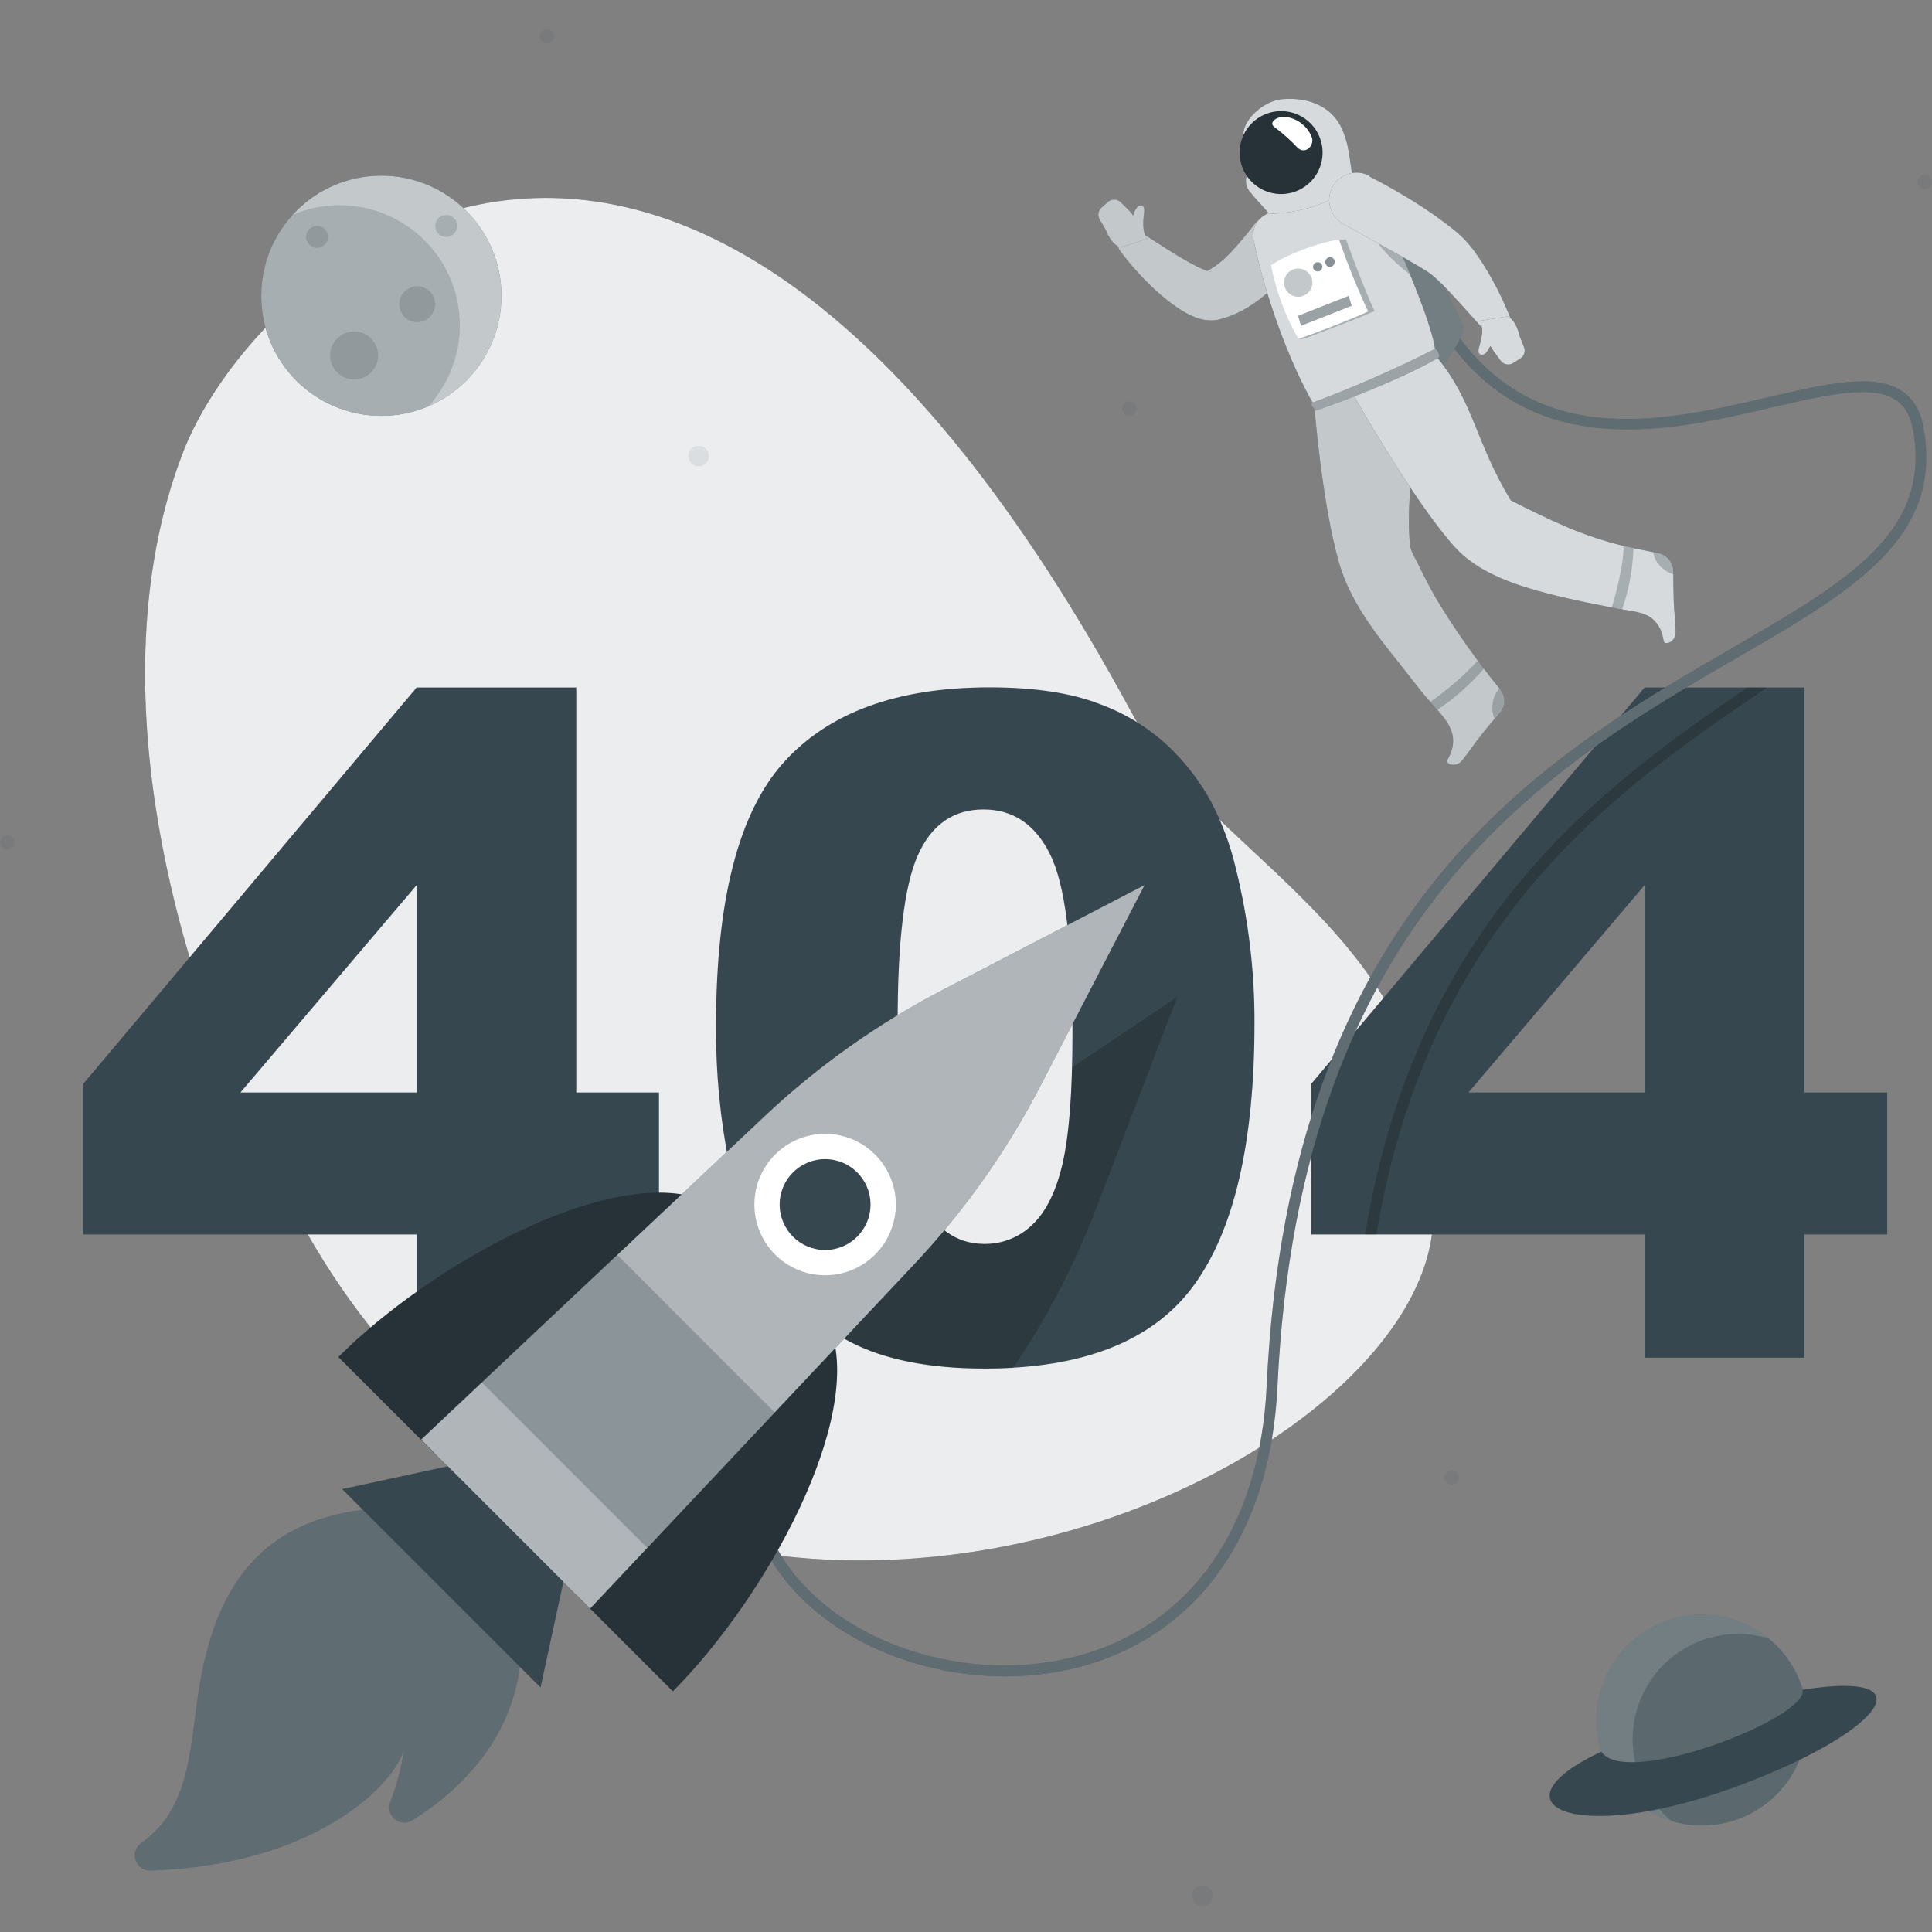 <svg width="200" height="200" viewBox="0 0 200 200" fill="none" xmlns="http://www.w3.org/2000/svg">
<rect x="0" y="0" width="200" height="200" fill="#808080" stroke="none"/>
<path d="M18.745 47.366C10.053 70.52 17.559 101.775 30.988 126.227C65.596 189.713 149.813 153.817 148.36 124.985C150.335 97.48 125.599 89.31 117.208 73.89C70.22 -13.152 25.729 27.844 18.745 47.366Z" fill="#37474F"/>
<path opacity="0.9" d="M18.745 47.366C10.053 70.52 17.559 101.775 30.988 126.227C65.596 189.713 149.813 153.817 148.36 124.985C150.335 97.48 125.599 89.31 117.208 73.89C70.22 -13.152 25.729 27.844 18.745 47.366Z" fill="white"/>
<path d="M43.135 127.793H8.612V112.208L43.135 71.166H59.656V113.093H68.217V127.793H59.656V140.547H43.135V127.793ZM43.135 113.093V91.625L24.889 113.093H43.135Z" fill="#37474F"/>
<path d="M74.124 106.16C74.124 93.191 76.457 84.113 81.124 78.928C85.792 73.742 92.904 71.151 102.462 71.155C107.05 71.155 110.819 71.722 113.769 72.857C116.449 73.823 118.904 75.327 120.98 77.277C122.731 78.948 124.214 80.879 125.377 83.001C126.528 85.217 127.396 87.569 127.959 90.002C129.241 95.2 129.882 100.535 129.865 105.888C129.865 118.263 127.771 127.32 123.584 133.058C119.397 138.796 112.187 141.666 101.952 141.67C96.21 141.67 91.571 140.755 88.035 138.924C84.47 137.064 81.467 134.284 79.337 130.874C77.692 128.362 76.412 124.926 75.496 120.565C74.546 115.823 74.086 110.996 74.124 106.16ZM92.925 106.205C92.925 114.905 93.691 120.837 95.223 124.003C96.755 127.169 98.981 128.759 101.901 128.774C102.827 128.785 103.747 128.611 104.606 128.263C105.465 127.916 106.246 127.401 106.905 126.749C108.319 125.399 109.359 123.266 110.025 120.349C110.691 117.433 111.023 112.894 111.023 106.733C111.023 97.678 110.256 91.591 108.72 88.47C107.184 85.35 104.881 83.792 101.81 83.795C98.678 83.795 96.409 85.386 95.002 88.567C93.595 91.748 92.903 97.627 92.925 106.205Z" fill="#37474F"/>
<path d="M170.254 127.793H135.731V112.208L170.254 71.166H186.775V113.093H195.365V127.793H186.775V140.547H170.254V127.793ZM170.254 113.093V91.625L152.014 113.093H170.254Z" fill="#37474F"/>
<g opacity="0.3">
<path opacity="0.3" d="M73.386 47.219C73.386 47.429 73.323 47.634 73.207 47.809C73.09 47.983 72.924 48.119 72.73 48.2C72.535 48.28 72.322 48.3 72.116 48.259C71.91 48.218 71.721 48.116 71.573 47.967C71.425 47.818 71.324 47.628 71.284 47.422C71.243 47.216 71.265 47.003 71.346 46.809C71.428 46.615 71.564 46.45 71.74 46.334C71.915 46.218 72.121 46.157 72.331 46.158C72.47 46.158 72.607 46.185 72.736 46.239C72.864 46.292 72.981 46.37 73.079 46.469C73.177 46.568 73.254 46.684 73.307 46.813C73.36 46.942 73.387 47.08 73.386 47.219Z" fill="#37474F"/>
<path opacity="0.3" d="M0.749 87.971C1.163 87.971 1.498 87.636 1.498 87.222C1.498 86.809 1.163 86.473 0.749 86.473C0.335 86.473 0 86.809 0 87.222C0 87.636 0.335 87.971 0.749 87.971Z" fill="#37474F"/>
<path opacity="0.3" d="M124.475 197.338C125.067 197.338 125.547 196.858 125.547 196.266C125.547 195.673 125.067 195.193 124.475 195.193C123.883 195.193 123.403 195.673 123.403 196.266C123.403 196.858 123.883 197.338 124.475 197.338Z" fill="#37474F"/>
<path opacity="0.3" d="M150.261 153.709C150.675 153.709 151.01 153.374 151.01 152.96C151.01 152.547 150.675 152.211 150.261 152.211C149.847 152.211 149.512 152.547 149.512 152.96C149.512 153.374 149.847 153.709 150.261 153.709Z" fill="#37474F"/>
<path opacity="0.3" d="M200 18.852C200 19 199.956 19.145 199.874 19.268C199.791 19.391 199.675 19.487 199.538 19.544C199.401 19.6 199.25 19.615 199.105 19.586C198.96 19.557 198.826 19.486 198.722 19.381C198.617 19.276 198.545 19.143 198.517 18.998C198.488 18.852 198.503 18.702 198.559 18.565C198.616 18.428 198.712 18.311 198.835 18.229C198.958 18.147 199.103 18.103 199.251 18.103C199.45 18.103 199.64 18.182 199.781 18.322C199.921 18.462 200 18.653 200 18.852Z" fill="#37474F"/>
<path opacity="0.3" d="M57.358 3.749C57.358 3.897 57.315 4.042 57.232 4.165C57.15 4.288 57.033 4.384 56.896 4.441C56.759 4.497 56.609 4.512 56.464 4.483C56.318 4.455 56.185 4.383 56.08 4.278C55.975 4.174 55.904 4.04 55.875 3.895C55.846 3.75 55.861 3.599 55.918 3.462C55.974 3.325 56.07 3.208 56.194 3.126C56.317 3.044 56.461 3 56.609 3C56.808 3.001 56.997 3.081 57.138 3.221C57.278 3.361 57.357 3.551 57.358 3.749Z" fill="#37474F"/>
<path opacity="0.3" d="M116.901 43.043C117.315 43.043 117.65 42.708 117.65 42.294C117.65 41.881 117.315 41.545 116.901 41.545C116.488 41.545 116.152 41.881 116.152 42.294C116.152 42.708 116.488 43.043 116.901 43.043Z" fill="#37474F"/>
</g>
<path d="M39.476 43.049C46.341 43.049 51.906 37.483 51.906 30.618C51.906 23.753 46.341 18.188 39.476 18.188C32.611 18.188 27.045 23.753 27.045 30.618C27.045 37.483 32.611 43.049 39.476 43.049Z" fill="#37474F"/>
<path opacity="0.7" d="M39.476 43.049C46.341 43.049 51.906 37.483 51.906 30.618C51.906 23.753 46.341 18.188 39.476 18.188C32.611 18.188 27.045 23.753 27.045 30.618C27.045 37.483 32.611 43.049 39.476 43.049Z" fill="white"/>
<path opacity="0.2" d="M35.192 21.24C33.499 21.235 31.823 21.577 30.268 22.244C28.356 24.346 27.221 27.038 27.052 29.874C26.883 32.71 27.691 35.519 29.34 37.832C30.989 40.146 33.38 41.825 36.116 42.59C38.852 43.355 41.767 43.161 44.378 42.039C45.996 40.255 47.062 38.041 47.445 35.663C47.829 33.286 47.514 30.848 46.539 28.646C45.564 26.445 43.971 24.573 41.952 23.259C39.934 21.946 37.578 21.246 35.17 21.246L35.192 21.24Z" fill="#37474F"/>
<path opacity="0.2" d="M33.956 24.525C33.956 24.749 33.889 24.969 33.764 25.155C33.64 25.342 33.462 25.488 33.255 25.573C33.048 25.659 32.82 25.682 32.599 25.638C32.379 25.594 32.177 25.486 32.019 25.327C31.86 25.169 31.752 24.966 31.708 24.746C31.664 24.526 31.687 24.298 31.773 24.091C31.858 23.884 32.004 23.706 32.19 23.582C32.377 23.457 32.596 23.39 32.821 23.39C33.122 23.39 33.41 23.51 33.623 23.723C33.836 23.936 33.956 24.224 33.956 24.525Z" fill="#37474F"/>
<path opacity="0.2" d="M47.322 23.39C47.322 23.615 47.256 23.834 47.131 24.021C47.006 24.207 46.829 24.353 46.622 24.439C46.414 24.524 46.186 24.547 45.966 24.503C45.746 24.459 45.544 24.351 45.385 24.193C45.226 24.034 45.118 23.832 45.075 23.612C45.031 23.392 45.053 23.163 45.139 22.956C45.225 22.749 45.37 22.572 45.557 22.447C45.744 22.322 45.963 22.256 46.187 22.256C46.488 22.256 46.777 22.375 46.99 22.588C47.203 22.801 47.322 23.089 47.322 23.39Z" fill="#37474F"/>
<path opacity="0.2" d="M45.053 31.492C45.053 31.86 44.944 32.22 44.739 32.526C44.535 32.832 44.244 33.07 43.904 33.211C43.564 33.352 43.19 33.389 42.829 33.317C42.468 33.245 42.136 33.068 41.876 32.808C41.616 32.548 41.438 32.216 41.367 31.855C41.295 31.494 41.332 31.12 41.473 30.78C41.614 30.44 41.852 30.149 42.158 29.945C42.464 29.74 42.824 29.631 43.192 29.631C43.685 29.631 44.159 29.827 44.508 30.176C44.857 30.525 45.053 30.998 45.053 31.492Z" fill="#37474F"/>
<path opacity="0.2" d="M39.141 36.797C39.141 37.288 38.995 37.769 38.722 38.177C38.449 38.586 38.061 38.904 37.607 39.093C37.153 39.281 36.653 39.33 36.171 39.234C35.689 39.138 35.246 38.901 34.899 38.554C34.551 38.206 34.315 37.764 34.219 37.282C34.123 36.799 34.172 36.3 34.36 35.846C34.548 35.392 34.867 35.004 35.276 34.73C35.684 34.457 36.165 34.312 36.656 34.312C37.315 34.312 37.947 34.574 38.413 35.039C38.879 35.505 39.141 36.138 39.141 36.797Z" fill="#37474F"/>
<path d="M186.798 180.559C188.182 174.695 184.55 168.819 178.686 167.435C172.821 166.051 166.945 169.683 165.561 175.547C164.177 181.411 167.809 187.287 173.673 188.671C179.538 190.056 185.414 186.424 186.798 180.559Z" fill="#37474F"/>
<path opacity="0.3" d="M186.798 180.559C188.182 174.695 184.55 168.819 178.686 167.435C172.821 166.051 166.945 169.683 165.561 175.547C164.177 181.411 167.809 187.287 173.673 188.671C179.538 190.056 185.414 186.424 186.798 180.559Z" fill="white"/>
<path opacity="0.4" d="M183.07 169.606C180.652 168.876 178.055 169.009 175.723 169.981C173.392 170.953 171.47 172.705 170.286 174.937C169.103 177.168 168.731 179.742 169.234 182.218C169.737 184.693 171.084 186.917 173.045 188.51C174.063 188.819 175.12 188.976 176.183 188.975C178.435 188.975 180.632 188.277 182.472 186.978C184.312 185.679 185.705 183.843 186.46 181.721C187.215 179.598 187.294 177.295 186.687 175.126C186.08 172.957 184.817 171.029 183.07 169.606Z" fill="#37474F"/>
<path d="M165.766 181.327C154.119 186.808 162.805 191.035 179.218 185.134C194.417 179.671 200.21 172.783 186.594 174.922C187.326 177.787 168.291 185.202 165.766 181.327Z" fill="#37474F"/>
<path opacity="0.2" d="M182.94 71.166C167.684 81.475 147.935 95.091 142.483 127.793H141.32C146.624 95.454 165.653 81.515 180.915 71.166H182.94Z" fill="black"/>
<path d="M104.022 173.538C94.378 173.538 84.841 169.186 80.194 162.083C77.329 157.692 73.999 148.495 83.916 136.224L84.795 136.938C77.783 145.619 76.489 154.328 81.147 161.465C86.821 170.145 100.204 174.514 111.631 171.405C123.335 168.222 130.438 158.044 131.124 143.48C133.468 93.662 159.934 78.315 179.258 67.11C191.269 60.148 199.943 55.122 198.037 44.507C197.77 43.037 197.186 42.022 196.238 41.398C193.771 39.77 188.948 40.899 183.365 42.198C172.41 44.751 157.409 48.246 148.474 33.047L149.455 32.479C157.965 46.964 171.905 43.713 183.11 41.103C188.948 39.747 193.986 38.572 196.863 40.462C198.082 41.262 198.831 42.527 199.132 44.32C201.18 55.712 191.756 61.181 179.814 68.103C160.711 79.177 134.557 94.342 132.242 143.559C131.527 158.651 124.118 169.209 111.909 172.528C109.336 173.213 106.684 173.553 104.022 173.538Z" fill="#37474F"/>
<path opacity="0.2" d="M104.022 173.538C94.378 173.538 84.841 169.186 80.194 162.083C77.329 157.692 73.999 148.495 83.916 136.224L84.795 136.938C77.783 145.619 76.489 154.328 81.147 161.465C86.821 170.145 100.204 174.514 111.631 171.405C123.335 168.222 130.438 158.044 131.124 143.48C133.468 93.662 159.934 78.315 179.258 67.11C191.269 60.148 199.943 55.122 198.037 44.507C197.77 43.037 197.186 42.022 196.238 41.398C193.771 39.77 188.948 40.899 183.365 42.198C172.41 44.751 157.409 48.246 148.474 33.047L149.455 32.479C157.965 46.964 171.905 43.713 183.11 41.103C188.948 39.747 193.986 38.572 196.863 40.462C198.082 41.262 198.831 42.527 199.132 44.32C201.18 55.712 191.756 61.181 179.814 68.103C160.711 79.177 134.557 94.342 132.242 143.559C131.527 158.651 124.118 169.209 111.909 172.528C109.336 173.213 106.684 173.553 104.022 173.538Z" fill="white"/>
<path d="M136.792 19.634C139.406 19.65 142.003 20.057 144.497 20.843C144.497 20.843 150.738 31.492 151.475 33.932C151.214 36.337 147.158 40.28 147.158 40.28L136.792 19.634Z" fill="#37474F"/>
<path opacity="0.3" d="M136.792 19.634C139.406 19.65 142.003 20.057 144.497 20.843C144.497 20.843 150.738 31.492 151.475 33.932C151.214 36.337 147.158 40.28 147.158 40.28L136.792 19.634Z" fill="white"/>
<path d="M155.276 71.337C152.873 68.398 150.681 65.292 148.718 62.044C148.241 61.223 147.789 60.387 147.362 59.536C147.118 59.054 146.885 58.571 146.658 58.083C146.361 57.609 146.13 57.095 145.972 56.557C145.291 49.369 147.753 44.076 145.404 38.306L136.055 41.959C136.055 41.959 136.849 52.24 138.664 58.413C139.799 62.231 142.341 65.533 144.797 68.591C145.563 69.544 146.301 70.525 147.067 71.484C147.833 72.443 148.604 73.22 149.336 74.122C150.442 75.49 150.806 76.8 149.972 78.411L149.83 78.667C149.591 79.087 150.703 79.563 151.407 78.667C152.542 77.203 152.383 77.294 153.37 76.046C153.971 75.291 154.658 74.468 155.254 73.776C155.541 73.436 155.7 73.006 155.705 72.56C155.709 72.115 155.557 71.682 155.276 71.337Z" fill="#37474F"/>
<path opacity="0.7" d="M155.276 71.337C152.873 68.398 150.681 65.292 148.718 62.044C148.241 61.223 147.789 60.387 147.362 59.536C147.118 59.054 146.885 58.571 146.658 58.083C146.361 57.609 146.13 57.095 145.972 56.557C145.291 49.369 147.753 44.076 145.404 38.306L136.055 41.959C136.055 41.959 136.849 52.24 138.664 58.413C139.799 62.231 142.341 65.533 144.797 68.591C145.563 69.544 146.301 70.525 147.067 71.484C147.833 72.443 148.604 73.22 149.336 74.122C150.442 75.49 150.806 76.8 149.972 78.411L149.83 78.667C149.591 79.087 150.703 79.563 151.407 78.667C152.542 77.203 152.383 77.294 153.37 76.046C153.971 75.291 154.658 74.468 155.254 73.776C155.541 73.436 155.7 73.006 155.705 72.56C155.709 72.115 155.557 71.682 155.276 71.337Z" fill="white"/>
<path opacity="0.3" d="M152.99 68.381C151.506 69.971 149.859 71.401 148.077 72.647C148.321 72.919 148.559 73.215 148.803 73.475C150.588 72.27 152.209 70.837 153.625 69.215L152.99 68.381Z" fill="#37474F"/>
<path opacity="0.3" d="M155.276 71.337L155.208 71.257C154.772 71.758 154.518 72.392 154.488 73.056C154.451 73.511 154.525 73.968 154.703 74.389L155.242 73.748C155.524 73.411 155.681 72.987 155.687 72.548C155.694 72.109 155.548 71.681 155.276 71.337Z" fill="#37474F"/>
<path d="M134.568 26.443C133.555 27.96 132.339 29.333 130.954 30.522C130.186 31.184 129.345 31.755 128.447 32.224C127.975 32.466 127.485 32.672 126.983 32.842L126.597 32.967L126.472 33.001L126.206 33.075C126.041 33.114 125.874 33.14 125.706 33.154C125.228 33.191 124.746 33.147 124.282 33.024C123.697 32.858 123.136 32.615 122.614 32.303C122.194 32.058 121.787 31.791 121.394 31.503C120.685 30.976 120.007 30.407 119.363 29.801C118.122 28.625 116.984 27.346 115.959 25.977C115.762 25.711 115.664 25.384 115.682 25.052C115.701 24.721 115.834 24.407 116.059 24.163C116.284 23.92 116.588 23.763 116.916 23.719C117.245 23.675 117.579 23.748 117.86 23.924H117.905C119.244 24.775 120.595 25.671 121.911 26.471C122.58 26.863 123.227 27.26 123.868 27.566C124.161 27.719 124.462 27.856 124.77 27.974C124.962 28.059 125.168 28.109 125.377 28.122C125.411 28.122 125.377 28.082 125.167 28.088C125.101 28.084 125.035 28.084 124.969 28.088L124.844 28.116L125.031 28.02C125.283 27.884 125.528 27.735 125.763 27.572C126.271 27.214 126.745 26.811 127.181 26.369C128.173 25.33 129.101 24.233 129.961 23.084C130.433 22.556 131.084 22.224 131.788 22.152C132.492 22.081 133.197 22.274 133.766 22.695C134.334 23.117 134.724 23.735 134.86 24.43C134.996 25.124 134.868 25.844 134.5 26.448L134.568 26.443Z" fill="#37474F"/>
<path opacity="0.7" d="M134.568 26.443C133.555 27.96 132.339 29.333 130.954 30.522C130.186 31.184 129.345 31.755 128.447 32.224C127.975 32.466 127.485 32.672 126.983 32.842L126.597 32.967L126.472 33.001L126.206 33.075C126.041 33.114 125.874 33.14 125.706 33.154C125.228 33.191 124.746 33.147 124.282 33.024C123.697 32.858 123.136 32.615 122.614 32.303C122.194 32.058 121.787 31.791 121.394 31.503C120.685 30.976 120.007 30.407 119.363 29.801C118.122 28.625 116.984 27.346 115.959 25.977C115.762 25.711 115.664 25.384 115.682 25.052C115.701 24.721 115.834 24.407 116.059 24.163C116.284 23.92 116.588 23.763 116.916 23.719C117.245 23.675 117.579 23.748 117.86 23.924H117.905C119.244 24.775 120.595 25.671 121.911 26.471C122.58 26.863 123.227 27.26 123.868 27.566C124.161 27.719 124.462 27.856 124.77 27.974C124.962 28.059 125.168 28.109 125.377 28.122C125.411 28.122 125.377 28.082 125.167 28.088C125.101 28.084 125.035 28.084 124.969 28.088L124.844 28.116L125.031 28.02C125.283 27.884 125.528 27.735 125.763 27.572C126.271 27.214 126.745 26.811 127.181 26.369C128.173 25.33 129.101 24.233 129.961 23.084C130.433 22.556 131.084 22.224 131.788 22.152C132.492 22.081 133.197 22.274 133.766 22.695C134.334 23.117 134.724 23.735 134.86 24.43C134.996 25.124 134.868 25.844 134.5 26.448L134.568 26.443Z" fill="white"/>
<path d="M113.832 22.709L114.496 23.844C114.496 23.844 115.001 25.331 116.016 25.603L118.773 24.712L118.632 24.48C118.28 23.946 118.319 22.908 118.439 22.046C118.558 21.183 118.115 21.155 117.786 21.371C117.553 21.639 117.389 21.96 117.31 22.307C117.174 22.119 117.024 21.943 116.861 21.779L116.022 20.939C115.846 20.767 115.611 20.668 115.365 20.662C115.118 20.655 114.879 20.742 114.694 20.905L114.013 21.512C113.852 21.662 113.746 21.862 113.713 22.079C113.68 22.297 113.722 22.519 113.832 22.709Z" fill="#37474F"/>
<path opacity="0.7" d="M113.832 22.709L114.496 23.844C114.496 23.844 115.001 25.331 116.016 25.603L118.773 24.712L118.632 24.48C118.28 23.946 118.319 22.908 118.439 22.046C118.558 21.183 118.115 21.155 117.786 21.371C117.553 21.639 117.389 21.96 117.31 22.307C117.174 22.119 117.024 21.943 116.861 21.779L116.022 20.939C115.846 20.767 115.611 20.668 115.365 20.662C115.118 20.655 114.879 20.742 114.694 20.905L114.013 21.512C113.852 21.662 113.746 21.862 113.713 22.079C113.68 22.297 113.722 22.519 113.832 22.709Z" fill="white"/>
<path d="M139.578 18.625C136.519 19.435 133.59 20.671 130.875 22.295C130.451 22.561 130.119 22.949 129.922 23.408C129.725 23.867 129.674 24.376 129.774 24.865C130.869 30.221 133.36 37.392 136.049 41.959L148.593 36.768C148.678 34.556 145.631 27.396 142.528 20.474C141.972 19.232 140.9 18.307 139.578 18.625Z" fill="#37474F"/>
<path opacity="0.8" d="M139.578 18.625C136.519 19.435 133.59 20.671 130.875 22.295C130.451 22.561 130.119 22.949 129.922 23.408C129.725 23.867 129.674 24.376 129.774 24.865C130.869 30.221 133.36 37.392 136.049 41.959L148.593 36.768C148.678 34.556 145.631 27.396 142.528 20.474C141.972 19.232 140.9 18.307 139.578 18.625Z" fill="white"/>
<path opacity="0.3" d="M144.474 24.86L141.983 24.026C142.551 25.484 144.553 27.328 145.955 28.411C145.501 27.277 144.996 26.085 144.474 24.86Z" fill="#37474F"/>
<path d="M138.755 13.008C137.717 11.034 135.476 10.041 132.787 10.262C130.517 10.455 128.509 12.77 128.747 14.018C128.986 15.266 130.892 15.799 131.255 16.23L129.683 17.365C129.497 17.5 129.34 17.67 129.222 17.867C129.103 18.064 129.026 18.282 128.994 18.509C128.962 18.737 128.977 18.968 129.037 19.19C129.097 19.412 129.201 19.619 129.343 19.799C130.007 20.639 130.88 21.501 131.385 22.137C135.731 22.023 138.948 20.366 140.111 18.772C139.674 16.752 139.765 14.971 138.755 13.008Z" fill="#37474F"/>
<path opacity="0.8" d="M138.755 13.008C137.717 11.034 135.476 10.041 132.787 10.262C130.517 10.455 128.509 12.77 128.747 14.018C128.986 15.266 130.892 15.799 131.255 16.23L129.683 17.365C129.497 17.5 129.34 17.67 129.222 17.867C129.103 18.064 129.026 18.282 128.994 18.509C128.962 18.737 128.977 18.968 129.037 19.19C129.097 19.412 129.201 19.619 129.343 19.799C130.007 20.639 130.88 21.501 131.385 22.137C135.731 22.023 138.948 20.366 140.111 18.772C139.674 16.752 139.765 14.971 138.755 13.008Z" fill="white"/>
<path d="M136.622 14.233C136.931 15.025 136.998 15.89 136.815 16.719C136.632 17.548 136.207 18.305 135.594 18.893C134.981 19.481 134.208 19.874 133.372 20.022C132.536 20.171 131.674 20.068 130.896 19.727C130.119 19.386 129.459 18.822 129.002 18.107C128.545 17.391 128.31 16.556 128.327 15.707C128.344 14.858 128.612 14.033 129.098 13.336C129.584 12.64 130.265 12.103 131.056 11.794C132.118 11.38 133.3 11.405 134.344 11.862C135.387 12.32 136.207 13.172 136.622 14.233Z" fill="#263238"/>
<path d="M173.46 65.362C173.397 63.496 173.312 63.66 173.261 62.089C173.227 61.124 173.221 60.052 173.216 59.127C173.214 58.688 173.06 58.263 172.781 57.924C172.502 57.585 172.114 57.353 171.684 57.266C170.935 57.113 170.18 56.971 169.414 56.812C168.433 56.603 167.463 56.376 166.504 56.098C165.755 55.882 165.018 55.644 164.286 55.377C163.554 55.111 162.731 54.81 161.971 54.458C161.075 54.078 160.189 53.669 159.316 53.244C158.334 52.779 157.364 52.291 156.394 51.797C152.661 45.619 152.581 41.545 148.576 36.768L139.975 40.66C139.975 40.66 146.295 51.871 150.596 56.625C153.075 59.36 156.961 60.597 160.428 61.493C162.93 62.134 165.466 62.628 168.002 63.099C168.989 63.28 170.061 63.348 170.912 63.938C171.542 64.421 171.974 65.117 172.126 65.896C172.164 66.055 172.198 66.213 172.228 66.372C172.336 66.849 173.499 66.486 173.46 65.362Z" fill="#37474F"/>
<path opacity="0.8" d="M173.46 65.362C173.397 63.496 173.312 63.66 173.261 62.089C173.227 61.124 173.221 60.052 173.216 59.127C173.214 58.688 173.06 58.263 172.781 57.924C172.502 57.585 172.114 57.353 171.684 57.266C170.935 57.113 170.18 56.971 169.414 56.812C168.433 56.603 167.463 56.376 166.504 56.098C165.755 55.882 165.018 55.644 164.286 55.377C163.554 55.111 162.731 54.81 161.971 54.458C161.075 54.078 160.189 53.669 159.316 53.244C158.334 52.779 157.364 52.291 156.394 51.797C152.661 45.619 152.581 41.545 148.576 36.768L139.975 40.66C139.975 40.66 146.295 51.871 150.596 56.625C153.075 59.36 156.961 60.597 160.428 61.493C162.93 62.134 165.466 62.628 168.002 63.099C168.989 63.28 170.061 63.348 170.912 63.938C171.542 64.421 171.974 65.117 172.126 65.896C172.164 66.055 172.198 66.213 172.228 66.372C172.336 66.849 173.499 66.486 173.46 65.362Z" fill="white"/>
<path opacity="0.3" d="M169.097 56.739C168.756 56.665 168.416 56.591 168.07 56.506C168.098 58.469 167.179 61.851 166.844 62.877L167.922 63.082C168.629 61.038 169.025 58.9 169.097 56.739Z" fill="#37474F"/>
<path opacity="0.3" d="M173.238 59.127C173.237 58.689 173.084 58.264 172.806 57.926C172.528 57.587 172.142 57.354 171.712 57.266L171.145 57.159C171.236 57.804 171.566 58.391 172.07 58.804C172.394 59.103 172.782 59.325 173.204 59.451C173.238 59.349 173.238 59.235 173.238 59.127Z" fill="#37474F"/>
<path d="M135.822 14.267C136.049 15.13 135.084 16.032 134.319 15.289C133.604 14.522 132.821 13.822 131.981 13.195C131.193 12.702 132.242 11.839 133.485 12.174C134.015 12.307 134.505 12.567 134.912 12.932C135.319 13.297 135.631 13.755 135.822 14.267Z" fill="white"/>
<path d="M135.884 41.681C135.487 41.829 136.214 42.51 136.214 42.51C136.214 42.51 144.156 39.792 148.979 36.995C148.99 36.826 148.961 36.656 148.894 36.5C148.827 36.344 148.724 36.207 148.593 36.099C144.466 38.198 140.223 40.062 135.884 41.681Z" fill="#37474F"/>
<path opacity="0.5" d="M135.884 41.681C135.487 41.829 136.214 42.51 136.214 42.51C136.214 42.51 144.156 39.792 148.979 36.995C148.99 36.826 148.961 36.656 148.894 36.5C148.827 36.344 148.724 36.207 148.593 36.099C144.466 38.198 140.223 40.062 135.884 41.681Z" fill="white"/>
<path d="M141.728 18.25C143.294 19.044 144.763 19.878 146.267 20.803C146.999 21.268 147.725 21.739 148.445 22.25C149.166 22.761 149.881 23.282 150.601 23.873L150.868 24.094L151.203 24.4C151.402 24.579 151.592 24.768 151.77 24.968C151.952 25.166 152.105 25.359 152.252 25.535C152.4 25.711 152.559 25.921 152.689 26.102C153.218 26.832 153.706 27.589 154.153 28.372C155.032 29.889 155.791 31.473 156.422 33.109C156.539 33.418 156.545 33.758 156.439 34.071C156.334 34.384 156.123 34.651 155.843 34.826C155.563 35.001 155.23 35.074 154.903 35.032C154.575 34.99 154.272 34.836 154.045 34.595L154.017 34.561C152.882 33.353 151.787 32.082 150.686 30.896C149.586 29.71 148.468 28.508 147.543 27.98C146.255 27.18 144.82 26.38 143.396 25.597L139.107 23.215C138.442 22.862 137.944 22.261 137.723 21.541C137.501 20.822 137.575 20.044 137.927 19.379C138.279 18.714 138.881 18.216 139.6 17.995C140.319 17.774 141.097 17.847 141.762 18.199L141.728 18.25Z" fill="#37474F"/>
<path opacity="0.8" d="M141.728 18.25C143.294 19.044 144.763 19.878 146.267 20.803C146.999 21.268 147.725 21.739 148.445 22.25C149.166 22.761 149.881 23.282 150.601 23.873L150.868 24.094L151.203 24.4C151.402 24.579 151.592 24.768 151.77 24.968C151.952 25.166 152.105 25.359 152.252 25.535C152.4 25.711 152.559 25.921 152.689 26.102C153.218 26.832 153.706 27.589 154.153 28.372C155.032 29.889 155.791 31.473 156.422 33.109C156.539 33.418 156.545 33.758 156.439 34.071C156.334 34.384 156.123 34.651 155.843 34.826C155.563 35.001 155.23 35.074 154.903 35.032C154.575 34.99 154.272 34.836 154.045 34.595L154.017 34.561C152.882 33.353 151.787 32.082 150.686 30.896C149.586 29.71 148.468 28.508 147.543 27.98C146.255 27.18 144.82 26.38 143.396 25.597L139.107 23.215C138.442 22.862 137.944 22.261 137.723 21.541C137.501 20.822 137.575 20.044 137.927 19.379C138.279 18.714 138.881 18.216 139.6 17.995C140.319 17.774 141.097 17.847 141.762 18.199L141.728 18.25Z" fill="white"/>
<path d="M157.767 35.94L157.285 34.731C157.285 34.731 157.018 33.188 156.059 32.757L153.222 33.205L153.319 33.455C153.58 34.022 153.381 35.061 153.126 35.889C152.871 36.717 153.302 36.825 153.665 36.66C153.869 36.57 154.068 36.201 154.283 35.809C154.389 36.007 154.509 36.196 154.641 36.377L155.339 37.336C155.484 37.534 155.7 37.67 155.942 37.717C156.184 37.763 156.435 37.716 156.644 37.585L157.415 37.092C157.596 36.968 157.729 36.787 157.793 36.578C157.857 36.368 157.848 36.143 157.767 35.94Z" fill="#37474F"/>
<path opacity="0.8" d="M157.767 35.94L157.285 34.731C157.285 34.731 157.018 33.188 156.059 32.757L153.222 33.205L153.319 33.455C153.58 34.022 153.381 35.061 153.126 35.889C152.871 36.717 153.302 36.825 153.665 36.66C153.869 36.57 154.068 36.201 154.283 35.809C154.389 36.007 154.509 36.196 154.641 36.377L155.339 37.336C155.484 37.534 155.7 37.67 155.942 37.717C156.184 37.763 156.435 37.716 156.644 37.585L157.415 37.092C157.596 36.968 157.729 36.787 157.793 36.578C157.857 36.368 157.848 36.143 157.767 35.94Z" fill="white"/>
<path opacity="0.3" d="M139.334 24.775L138.642 24.831L134.392 35.089C134.625 35.106 134.858 35.087 135.084 35.032C135.084 35.032 140.622 32.967 142.295 32.196C141.172 29.875 139.334 24.775 139.334 24.775Z" fill="#37474F"/>
<path d="M131.578 27.464C132.095 30.145 133.053 32.722 134.415 35.089C136.492 34.374 139.952 33.024 141.632 32.252C140.503 29.832 139.501 27.355 138.63 24.831C136.855 24.951 132.957 26.443 131.578 27.464Z" fill="white"/>
<path opacity="0.3" d="M135.794 29.682C135.711 29.96 135.547 30.206 135.324 30.391C135.101 30.575 134.828 30.69 134.54 30.719C134.252 30.748 133.962 30.692 133.706 30.556C133.45 30.421 133.24 30.212 133.103 29.957C132.965 29.703 132.907 29.413 132.934 29.124C132.962 28.836 133.074 28.562 133.257 28.338C133.44 28.113 133.685 27.948 133.962 27.863C134.239 27.779 134.535 27.778 134.812 27.861C135.184 27.973 135.496 28.227 135.68 28.569C135.864 28.91 135.905 29.311 135.794 29.682Z" fill="#37474F"/>
<path opacity="0.6" d="M136.877 27.73C136.855 27.825 136.805 27.911 136.733 27.977C136.661 28.042 136.572 28.085 136.475 28.098C136.379 28.112 136.281 28.096 136.194 28.053C136.106 28.01 136.034 27.941 135.987 27.857C135.939 27.772 135.919 27.674 135.927 27.578C135.936 27.481 135.974 27.389 136.036 27.314C136.098 27.239 136.181 27.184 136.274 27.157C136.368 27.131 136.467 27.133 136.56 27.163C136.675 27.2 136.771 27.279 136.83 27.384C136.889 27.489 136.906 27.613 136.877 27.73Z" fill="#37474F"/>
<path opacity="0.6" d="M138.148 27.237C138.135 27.303 138.108 27.365 138.069 27.42C138.03 27.475 137.981 27.521 137.923 27.555C137.865 27.59 137.801 27.612 137.734 27.62C137.668 27.628 137.6 27.622 137.536 27.603C137.472 27.583 137.412 27.551 137.361 27.507C137.31 27.463 137.269 27.409 137.24 27.349C137.211 27.288 137.195 27.222 137.193 27.155C137.192 27.088 137.204 27.021 137.229 26.959C137.247 26.899 137.277 26.843 137.317 26.794C137.357 26.746 137.406 26.706 137.461 26.676C137.516 26.647 137.577 26.629 137.639 26.622C137.702 26.616 137.765 26.623 137.825 26.641C137.946 26.678 138.048 26.761 138.109 26.873C138.169 26.984 138.183 27.115 138.148 27.237Z" fill="#37474F"/>
<path opacity="0.5" d="M139.93 31.657L134.682 33.727L134.37 32.695L139.612 30.624L139.93 31.657Z" fill="#37474F"/>
<path opacity="0.2" d="M110.978 110.506C110.966 113.81 110.647 117.105 110.025 120.349C109.355 123.266 108.315 125.399 106.905 126.749C106.247 127.401 105.467 127.916 104.609 128.264C103.751 128.612 102.832 128.785 101.906 128.774C98.99 128.774 96.764 127.184 95.229 124.003C94.959 123.432 94.729 122.842 94.542 122.239C91.299 125.024 88.279 128.059 85.51 131.316L82.497 134.868C84.119 136.511 85.989 137.888 88.04 138.947C91.573 140.774 96.21 141.689 101.952 141.693C102.962 141.693 103.937 141.664 104.885 141.608C108.358 136.468 111.233 130.948 113.452 125.155L121.877 103.187L110.978 110.506Z" fill="black"/>
<path d="M35.028 140.479L44.956 150.407L72.756 124.213C63.174 120.554 44.542 130.942 35.028 140.479Z" fill="#263238"/>
<path d="M69.653 175.087C66.481 171.91 59.724 165.158 59.724 165.158L85.918 137.358C89.555 146.918 79.167 165.567 69.653 175.087Z" fill="#263238"/>
<path d="M107.653 112.509L118.484 91.625L97.6 102.467C90.892 105.946 84.698 110.337 79.195 115.516L43.595 149.029L61.086 166.52L94.599 130.919C99.78 125.415 104.173 119.219 107.653 112.509Z" fill="#37474F"/>
<path opacity="0.6" d="M107.653 112.509L118.484 91.625L97.6 102.467C90.892 105.946 84.698 110.337 79.195 115.516L43.595 149.029L61.086 166.52L94.599 130.919C99.78 125.415 104.173 119.219 107.653 112.509Z" fill="white"/>
<path d="M85.414 132.014C89.456 132.014 92.732 128.737 92.732 124.695C92.732 120.653 89.456 117.376 85.414 117.376C81.372 117.376 78.095 120.653 78.095 124.695C78.095 128.737 81.372 132.014 85.414 132.014Z" fill="white"/>
<path d="M85.414 129.399C88.011 129.399 90.117 127.293 90.117 124.695C90.117 122.098 88.011 119.992 85.414 119.992C82.816 119.992 80.71 122.098 80.71 124.695C80.71 127.293 82.816 129.399 85.414 129.399Z" fill="#37474F"/>
<path opacity="0.3" d="M67.003 160.234L49.875 143.106L63.9 129.909L80.2 146.215L67.003 160.234Z" fill="#37474F"/>
<path d="M38.903 156.149C26.081 157.187 21.831 165.396 20.379 176.306C19.641 181.872 19.312 187.506 14.643 190.762C14.362 190.953 14.151 191.23 14.04 191.551C13.93 191.872 13.927 192.221 14.031 192.544C14.135 192.867 14.341 193.148 14.618 193.344C14.895 193.541 15.228 193.642 15.568 193.633C32.781 193.094 40.809 184.669 41.819 181.152C41.554 182.99 41.08 184.793 40.406 186.524C40.282 186.83 40.258 187.167 40.337 187.487C40.416 187.807 40.593 188.094 40.845 188.307C41.096 188.52 41.409 188.649 41.738 188.674C42.066 188.699 42.395 188.62 42.676 188.448C47.504 185.424 53.563 179.852 53.966 170.815C50.414 165.782 38.903 156.149 38.903 156.149Z" fill="#37474F"/>
<path opacity="0.2" d="M38.903 156.149C26.081 157.187 21.831 165.396 20.379 176.306C19.641 181.872 19.312 187.506 14.643 190.762C14.362 190.953 14.151 191.23 14.04 191.551C13.93 191.872 13.927 192.221 14.031 192.544C14.135 192.867 14.341 193.148 14.618 193.344C14.895 193.541 15.228 193.642 15.568 193.633C32.781 193.094 40.809 184.669 41.819 181.152C41.554 182.99 41.08 184.793 40.406 186.524C40.282 186.83 40.258 187.167 40.337 187.487C40.416 187.807 40.593 188.094 40.845 188.307C41.096 188.52 41.409 188.649 41.738 188.674C42.066 188.699 42.395 188.62 42.676 188.448C47.504 185.424 53.563 179.852 53.966 170.815C50.414 165.782 38.903 156.149 38.903 156.149Z" fill="white"/>
<path d="M55.957 174.69L35.419 154.152L46.358 151.786L58.323 163.751L55.957 174.69Z" fill="#37474F"/>
</svg>
